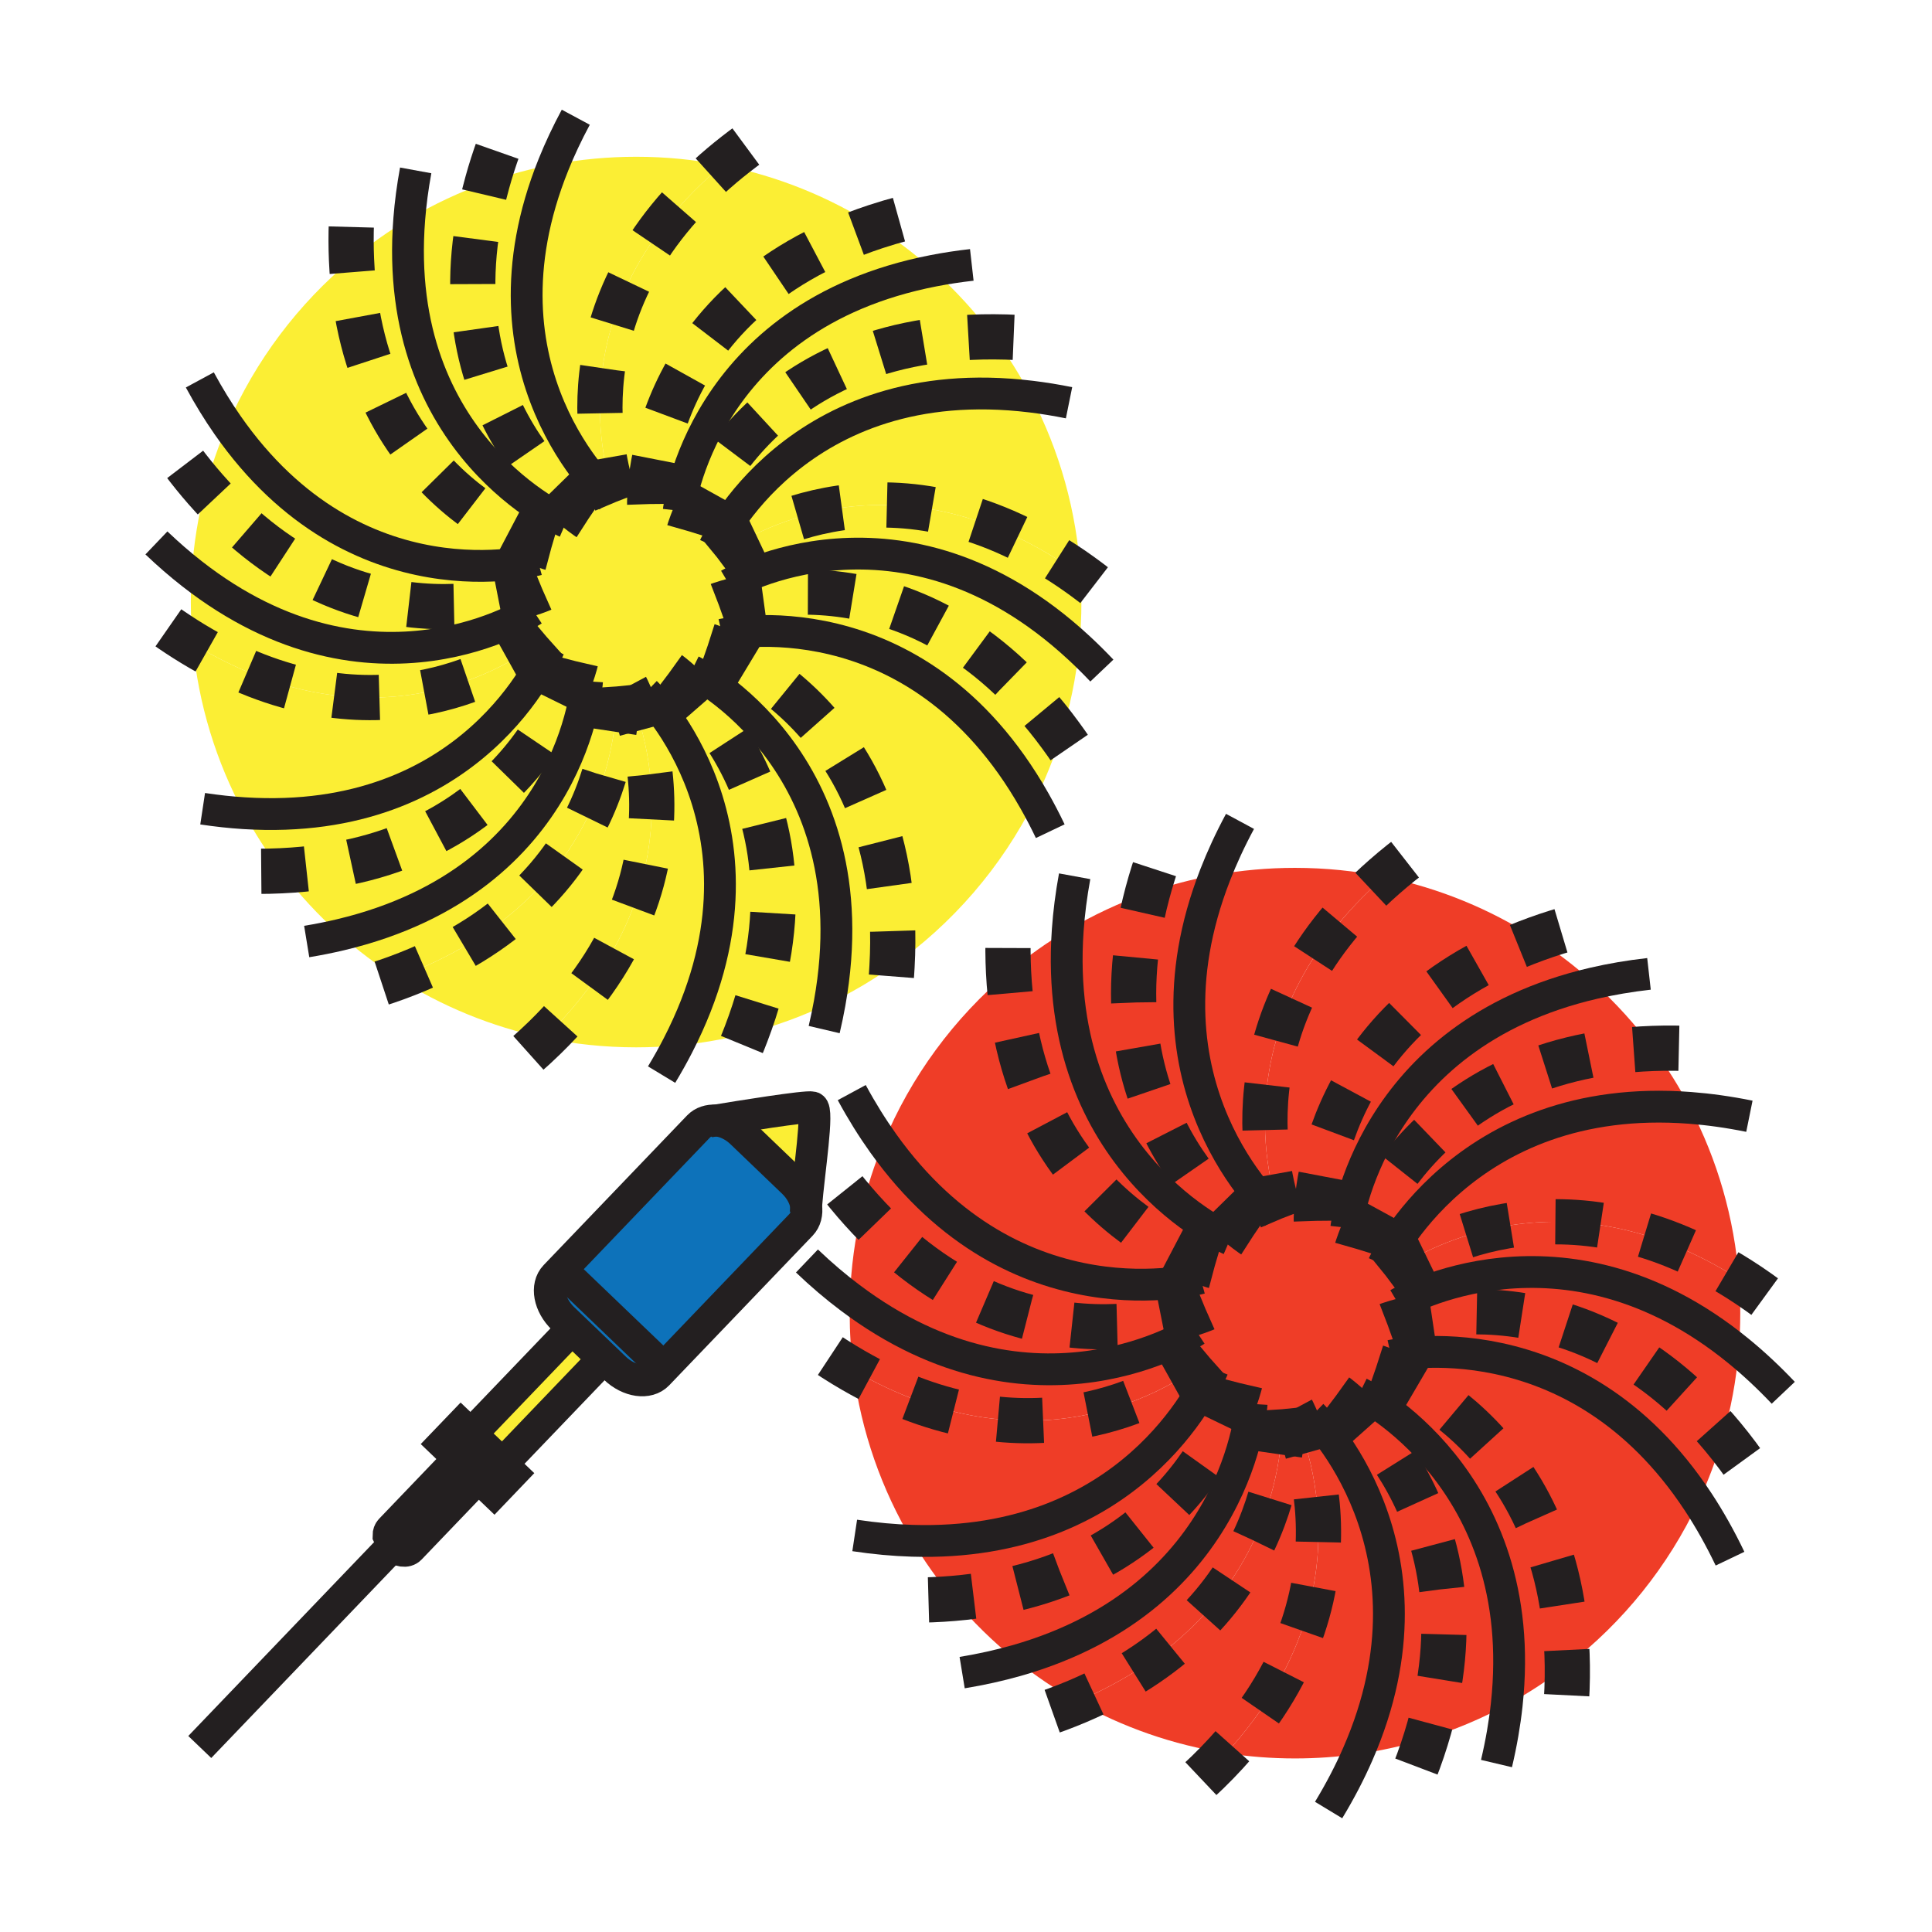 <svg enable-background="new 0 0 850.394 850.394" height="850.394" viewBox="0 0 850.394 850.394" width="850.394" xmlns="http://www.w3.org/2000/svg"><path d="m292.19 602.12-2.68 2.8c-4.25 4.44-12.68 3.23-18.85-2.68l-22.8-21.851c-6.17-5.93-7.74-14.31-3.49-18.729l2.68-2.8 1.17 1.12 43.51 41.699z" fill="#0d72ba"/><path d="m354.84 530.88c.46 3.18-.25 6.15-2.25 8.23l-60.4 63.01-.46-.44-43.51-41.699-1.17-1.12 60.4-63.011c1.89-1.97 4.6-2.819 7.58-2.649 3.71.22 7.85 2.05 11.28 5.33l22.8 21.87c3.26 3.119 5.23 6.929 5.73 10.479z" fill="#0d72ba"/><path d="m265.49 598.08-44.35 46.27-13.73-13.16 44.36-46.27z" fill="#fbee34"/><path d="m357.51 487.42c2.92.76-1.47 28.24-2.67 43.46-.5-3.55-2.47-7.36-5.73-10.479l-22.8-21.87c-3.43-3.28-7.57-5.11-11.28-5.33 9.48-1.571 39.77-6.491 42.48-5.781z" fill="#fbee34"/><path d="m528.18 601.05 5.37 2.07c-3.25 7.56-36.13 78-132.03 75.07-13.41-22.49-22.44-47.9-25.92-75.04 77.77 44.98 136.62 9.58 152.58-2.1z" fill="#ef3d27"/><path d="m568.66 620.75s40.37 75.35-28.94 150.92c-23.529-3.64-45.67-11.479-65.649-22.72 92.75-39.2 90.66-120.19 90.229-128.04z" fill="#ef3d27"/><path d="m743.97 487.65c11.9 22.85 19.42 48.33 21.46 75.34-79.86-50.68-142.73-10.6-153.73-2.71l-2.8-3.58s34.69-76.72 135.07-69.05z" fill="#ef3d27"/><path d="m570 382c13.47 0 26.63 1.36 39.34 3.95-72.649 63.68-50.3 136.46-45.859 148.63l-1.771.08c-1.5-1.33-63.03-56.63-26.85-149.52 11.4-2.06 23.14-3.14 35.14-3.14z" fill="#ef3d27"/><path d="m765.29 594.71c-1.09 12.99-3.45 25.61-6.96 37.75-2.86 9.92-6.48 19.51-10.811 28.71-13.289 28.33-33.159 52.96-57.649 71.9-8.38 6.489-17.3 12.319-26.68 17.399-11.221 6.08-23.11 11.09-35.521 14.9-9.7 2.99-19.729 5.24-30.01 6.689-9.039 1.282-18.269 1.942-27.659 1.942-10.3 0-20.41-.79-30.28-2.33 69.311-75.57 28.94-150.92 28.94-150.92l-4.36.16c.431 7.85 2.521 88.84-90.229 128.04-9.4-5.28-18.311-11.32-26.67-18.021-10.181-8.17-19.53-17.34-27.891-27.359-6.64-7.95-12.67-16.431-17.99-25.38 95.9 2.93 128.78-67.511 132.03-75.07l-5.37-2.07c-15.96 11.681-74.81 47.08-152.58 2.101-1.06-8.23-1.6-16.631-1.6-25.15 0-2.29.04-4.57.12-6.84.45-13.2 2.21-26.07 5.15-38.49 2.4-10.14 5.59-19.979 9.5-29.439 12.13-29.381 31.2-55.16 55.16-75.301 8.141-6.85 16.851-13.05 26.051-18.52 11.05-6.57 22.8-12.08 35.109-16.41 9.601-3.36 19.55-6.01 29.771-7.86-36.181 92.89 25.35 148.19 26.85 149.52l1.771-.08c-4.44-12.17-26.79-84.95 45.859-148.63 24.24 4.94 46.851 14.35 66.93 27.34 8.98 5.8 17.45 12.32 25.341 19.47 9.59 8.69 18.3 18.311 26 28.721 6.109 8.25 11.59 17 16.359 26.17-100.381-7.672-135.071 69.048-135.071 69.048l2.8 3.58c11-7.891 73.87-47.971 153.729 2.71.38 4.95.57 9.96.57 15.01.001 5.63-.239 11.2-.709 16.71z" fill="#ef3d27"/><path d="m453.94 174.58c12.369 23.75 20.02 50.34 21.699 78.54-81.8-58.74-147.31-17.02-158.39-9.07l-2.71-3.46c.001 0 35.571-78.66 139.401-66.01z" fill="#fbee34"/><path d="m236.37 283.54 5.41 1.47c-1.39 3.42-33.54 79.32-134.38 72.93-12.18-22.57-20.07-47.81-22.55-74.61 77.19 46.93 135.81 11.7 151.52.21z" fill="#fbee34"/><path d="m275.57 302.61s42.04 78.45-35.89 154.23c-23.46-4.899-45.37-14-64.93-26.479 99.17-36.32 97.03-119.75 96.6-127.601z" fill="#fbee34"/><path d="m280 69c12.98 0 25.66 1.26 37.93 3.67-73.93 62.28-51.73 134.54-47.37 146.5l-1.72.07c-1.46-1.3-61.96-55.67-25.18-146.87 11.77-2.21 23.92-3.37 36.34-3.37z" fill="#fbee34"/><path d="m455.38 352.6c-14.6 29.17-36.26 54.2-62.75 72.82-8.66 6.09-17.84 11.5-27.45 16.15-11.65 5.63-23.94 10.14-36.73 13.39-9.74 2.48-19.78 4.23-30.05 5.18-6.06.57-12.19.86-18.4.86-13.82 0-27.31-1.43-40.32-4.16 77.93-75.78 35.89-154.23 35.89-154.23l-4.22.15c.43 7.85 2.57 91.28-96.6 127.601-8.84-5.63-17.19-11.95-24.98-18.89-9.58-8.51-18.31-17.96-26.06-28.19-6.06-7.99-11.52-16.46-16.31-25.34 100.84 6.39 132.99-69.51 134.38-72.93l-5.41-1.47c-15.71 11.49-74.33 46.72-151.52-.21-.56-6.031-.85-12.151-.85-18.331 0-4.21.13-8.39.4-12.54.8-12.77 2.83-25.2 5.97-37.19 2.54-9.72 5.81-19.15 9.75-28.22 12.31-28.38 31.14-53.27 54.6-72.78 7.97-6.63 16.47-12.64 25.43-17.96 10.83-6.43 22.33-11.84 34.38-16.11 9.4-3.33 19.13-5.96 29.13-7.83-36.78 91.2 23.72 145.57 25.18 146.87l1.72-.07c-4.36-11.96-26.56-84.22 47.37-146.5 24.44 4.79 47.24 14.12 67.51 27.08 9.03 5.78 17.56 12.27 25.5 19.41 9.78 8.78 18.67 18.53 26.51 29.1 6.16 8.29 11.68 17.09 16.49 26.32-103.831-12.65-139.4 66.01-139.4 66.01l2.71 3.46c11.08-7.95 76.59-49.67 158.39 9.07.24 3.93.36 7.89.36 11.88 0 6.83-.35 13.58-1.03 20.23-1.37 13.33-4.069 26.27-7.979 38.68-3.121 9.93-7.021 19.51-11.611 28.69z" fill="#fbee34"/><g fill="none"><path d="m292.19 602.12-2.68 2.8c-4.25 4.44-12.68 3.23-18.85-2.68l-22.8-21.851c-6.17-5.93-7.74-14.31-3.49-18.729l2.68-2.8 60.4-63.011c1.89-1.97 4.6-2.819 7.58-2.649 3.71.22 7.85 2.05 11.28 5.33l22.8 21.87c3.26 3.119 5.23 6.93 5.73 10.479.46 3.18-.25 6.15-2.25 8.23z" stroke="#231f20" stroke-width="14"/><path d="m312.21 493.67s1.05-.18 2.82-.47c9.48-1.57 39.77-6.49 42.48-5.78 2.92.76-1.47 28.24-2.67 43.46-.08 1-.14 1.95-.19 2.84" stroke="#231f20" stroke-width="14"/><path d="m248.22 559.98 43.51 41.7" stroke="#231f20" stroke-width="14"/><path d="m221.14 644.35-13.73-13.16 44.36-46.27 13.72 13.16z" stroke="#231f20" stroke-width="14"/><path d="m201.96 642-6.86-6.58 7.85-8.18 22.33 21.4-7.84 8.19-6.87-6.58z" stroke="#231f20" stroke-width="14"/><path d="m208.53 652.38-28.01 29.23c-1.64 1.71-4.89 1.25-7.27-1.03l-2.26-4.74c0-.96.3-1.83.92-2.479l28.01-29.23" stroke="#231f20" stroke-width="14"/><path d="m172.25 680.98-84.32 87.98" stroke="#231f20" stroke-width="14"/><path d="m285.97 221.86s-2.96-88.38 99.47-122.11c3.99-1.31 8.14-2.54 12.46-3.68" stroke="#231f20" stroke-dasharray="19.902" stroke-width="19.902"/><path d="m298.76 224.79s9.66-85.69 112.18-105.63c5.35-1.04 10.95-1.9 16.81-2.56" stroke="#231f20" stroke-width="14"/><path d="m303.28 233.88s24.64-86.06 134.17-85.62c3.569.01 7.24.12 11 .32" stroke="#231f20" stroke-dasharray="19.902" stroke-width="19.902"/><path d="m314.54 240.59s35.57-78.66 139.4-66.01c5.35.65 10.89 1.54 16.609 2.7" stroke="#231f20" stroke-width="14"/><path d="m315.59 245.29s.56-.46 1.66-1.24c11.08-7.95 76.59-49.67 158.39 9.07 2.57 1.85 5.16 3.79 7.761 5.84" stroke="#231f20" stroke-dasharray="19.902" stroke-width="19.902"/><path d="m320.95 257.26s75.6-44.66 154.02 27.97c3.34 3.09 6.681 6.4 10.03 9.93" stroke="#231f20" stroke-width="14"/><path d="m316.41 266.34s84.8-32.6 150.58 57.57c1.66 2.26 3.3 4.59 4.92 7.01" stroke="#231f20" stroke-dasharray="19.902" stroke-width="19.902"/><path d="m317.83 279.37s85.23-19.16 137.55 73.23c2.37 4.19 4.68 8.6 6.9 13.26" stroke="#231f20" stroke-width="14"/><path d="m311.5 284.2s87.53 28.09 81.13 141.22c-.11 2.16-.27 4.35-.46 6.57" stroke="#231f20" stroke-dasharray="19.902" stroke-width="19.902"/><path d="m304.43 295.25s79.94 39.24 60.75 146.32c-.68 3.779-1.48 7.649-2.41 11.609" stroke="#231f20" stroke-width="14"/><path d="m294.35 296.43s74.28 53.36 34.1 158.53c-.86 2.28-1.79 4.58-2.77 6.91" stroke="#231f20" stroke-dasharray="19.902" stroke-width="19.902"/><path d="m284.23 304.77s62.87 60.82 14.17 155.37c-2.16 4.221-4.56 8.511-7.19 12.86" stroke="#231f20" stroke-width="14"/><path d="m271.31 302.16s.02.2.04.6c.43 7.85 2.57 91.28-96.6 127.601-2.88 1.06-5.85 2.08-8.9 3.05" stroke="#231f20" stroke-dasharray="19.902" stroke-width="19.902"/><path d="m275.57 302.61s42.04 78.45-35.89 154.23c-2.78 2.71-5.71 5.41-8.8 8.101" stroke="#231f20" stroke-dasharray="19.902" stroke-width="19.902"/><path d="m258.39 299.88s-5.4 87.11-108.62 111.59c-4.71 1.12-9.64 2.11-14.77 2.95" stroke="#231f20" stroke-width="14"/><path d="m253.41 291.03s-20.28 87.2-129.7 92.25c-3.57.18-7.22.26-10.98.24" stroke="#231f20" stroke-dasharray="19.902" stroke-width="19.902"/><path d="m241.83 284.89s-.02.04-.05.12c-1.39 3.42-33.54 79.32-134.38 72.93-5.83-.37-11.9-1.02-18.2-1.97" stroke="#231f20" stroke-width="14"/><path d="m240.54 280.25s-1.43 1.28-4.17 3.29c-15.71 11.49-74.33 46.72-151.52-.21-4.15-2.52-8.35-5.28-12.6-8.29" stroke="#231f20" stroke-dasharray="19.902" stroke-width="19.902"/><path d="m234.59 268.57s-70.29 46.44-150.19-16.11c-5.15-4.03-10.34-8.51-15.55-13.49" stroke="#231f20" stroke-width="14"/><path d="m238.67 259.26s-79.19 35.12-148.3-43.99c-3.45-3.94-6.87-8.16-10.25-12.68" stroke="#231f20" stroke-dasharray="19.902" stroke-width="19.902"/><path d="m236.59 246.32s-79.73 22.2-136.47-59.27c-4.19-6.03-8.26-12.62-12.16-19.83" stroke="#231f20" stroke-width="14"/><path d="m242.67 241.19s-83.52-22.25-87.95-126.92c-.23-5.33-.25-10.87-.04-16.63" stroke="#231f20" stroke-dasharray="19.902" stroke-width="19.902"/><path d="m249.18 229.8s-76.94-33.07-69.03-133.49c.53-6.79 1.46-13.89 2.82-21.31" stroke="#231f20" stroke-width="14"/><path d="m259.19 228.09s-72.69-46.85-44.66-147.89c1.41-5.11 3.09-10.35 5.04-15.74" stroke="#231f20" stroke-dasharray="19.902" stroke-width="19.902"/><path d="m271.22 220.88s-.25-.59-.66-1.71c-4.36-11.96-26.56-84.22 47.37-146.5 3.81-3.2 7.87-6.38 12.2-9.52" stroke="#231f20" stroke-dasharray="19.902" stroke-width="19.902"/><path d="m268.87 219.26s-.01-.01-.03-.02c-1.46-1.3-61.96-55.67-25.18-146.87 2.71-6.72 5.95-13.65 9.78-20.77" stroke="#231f20" stroke-width="14"/><path d="m579.4 537.37s-2.94-87.88 96.869-124.08c5.87-2.13 12.101-4.08 18.711-5.82" stroke="#231f20" stroke-dasharray="19.902" stroke-width="19.902"/><path d="m592.6 540.39s9.551-84.64 109.011-107.63c7.54-1.74 15.6-3.13 24.21-4.1" stroke="#231f20" stroke-width="14"/><path d="m597.28 549.77s24.2-84.539 130.33-88.289c6.229-.221 12.75-.16 19.56.21" stroke="#231f20" stroke-dasharray="19.902" stroke-width="19.902"/><path d="m608.9 556.7s34.689-76.72 135.069-69.05c8.23.63 16.91 1.83 26.05 3.68" stroke="#231f20" stroke-width="14"/><path d="m609.99 561.56s.58-.47 1.71-1.279c11-7.891 73.87-47.971 153.729 2.71 5.87 3.72 11.83 7.93 17.87 12.689" stroke="#231f20" stroke-dasharray="19.902" stroke-width="19.902"/><path d="m615.53 573.92s72.2-42.66 149.76 20.79c6.52 5.33 13.08 11.41 19.64 18.34" stroke="#231f20" stroke-width="14"/><path d="m610.83 583.31s80.9-31.109 147.5 49.15c4.43 5.34 8.8 11.17 13.07 17.53" stroke="#231f20" stroke-dasharray="19.902" stroke-width="19.902"/><path d="m612.3 596.75s80.91-18.19 135.22 64.42c4.9 7.45 9.58 15.72 13.971 24.9" stroke="#231f20" stroke-width="14"/><path d="m605.75 601.75s82.83 26.57 84.12 131.32c.09 6.76-.17 13.85-.811 21.279" stroke="#231f20" stroke-dasharray="19.902" stroke-width="19.902"/><path d="m598.46 613.14s75.65 37.141 64.73 137.33c-.891 8.17-2.36 16.761-4.49 25.78" stroke="#231f20" stroke-width="14"/><path d="m588.05 614.36s70.73 50.81 39.62 151.01c-1.979 6.41-4.39 13.03-7.26 19.84" stroke="#231f20" stroke-dasharray="19.902" stroke-width="19.902"/><path d="m577.61 622.98s59.92 57.949 20.05 149.079c-3.48 7.971-7.73 16.19-12.851 24.65" stroke="#231f20" stroke-width="14"/><path d="m564.26 620.29s.021.21.04.62c.431 7.85 2.521 88.84-90.229 128.04-5.851 2.47-12.08 4.78-18.71 6.89" stroke="#231f20" stroke-dasharray="19.902" stroke-width="19.902"/><path d="m568.66 620.75s40.37 75.35-28.94 150.92c-5.109 5.58-10.83 11.16-17.21 16.72" stroke="#231f20" stroke-dasharray="19.902" stroke-width="19.902"/><path d="m550.92 617.93s-5.26 85.03-103.52 113c-7.42 2.101-15.381 3.891-23.9 5.29" stroke="#231f20" stroke-width="14"/><path d="m545.77 608.79s-19.979 85.95-126.26 94.78c-6.06.51-12.39.77-19.01.739" stroke="#231f20" stroke-dasharray="19.902" stroke-width="19.902"/><path d="m533.82 602.46s-.09.23-.271.66c-3.25 7.56-36.13 78-132.03 75.07-7.99-.24-16.42-1-25.31-2.341" stroke="#231f20" stroke-width="14"/><path d="m532.49 597.66s-1.48 1.32-4.311 3.39c-15.96 11.681-74.81 47.08-152.58 2.101-5.54-3.2-11.18-6.811-16.9-10.87" stroke="#231f20" stroke-dasharray="19.902" stroke-width="19.902"/><path d="m526.34 585.6s-70.91 46.86-152.22-14.439c-6.26-4.7-12.58-10.061-18.93-16.13" stroke="#231f20" stroke-width="14"/><path d="m530.54 575.99s-80.35 35.63-151.27-43.32c-4.19-4.66-8.35-9.72-12.45-15.21" stroke="#231f20" stroke-dasharray="19.902" stroke-width="19.902"/><path d="m528.41 562.62s-81.13 22.59-139.64-59.39c-4.79-6.711-9.43-14.12-13.86-22.311" stroke="#231f20" stroke-width="14"/><path d="m534.68 557.31s-85.359-22.72-90.75-129.38c-.3-6.02-.35-12.29-.12-18.85" stroke="#231f20" stroke-dasharray="19.902" stroke-width="19.902"/><path d="m541.4 545.55s-78.57-33.77-71.42-136.14c.529-7.53 1.52-15.43 3.039-23.71" stroke="#231f20" stroke-width="14"/><path d="m551.73 543.8s-74.141-47.79-46.641-150.8c1.57-5.88 3.48-11.94 5.74-18.18" stroke="#231f20" stroke-dasharray="19.902" stroke-width="19.902"/><path d="m564.16 536.35s-.26-.609-.68-1.77c-4.44-12.17-26.79-84.95 45.859-148.63 4.79-4.21 10-8.38 15.65-12.48" stroke="#231f20" stroke-dasharray="19.902" stroke-width="19.902"/><path d="m561.74 534.68s-.01-.01-.03-.02c-1.5-1.33-63.03-56.63-26.85-149.52 2.96-7.61 6.58-15.49 10.949-23.6" stroke="#231f20" stroke-width="14"/><path d="m0 0h850.394v850.394h-850.394z"/></g></svg>